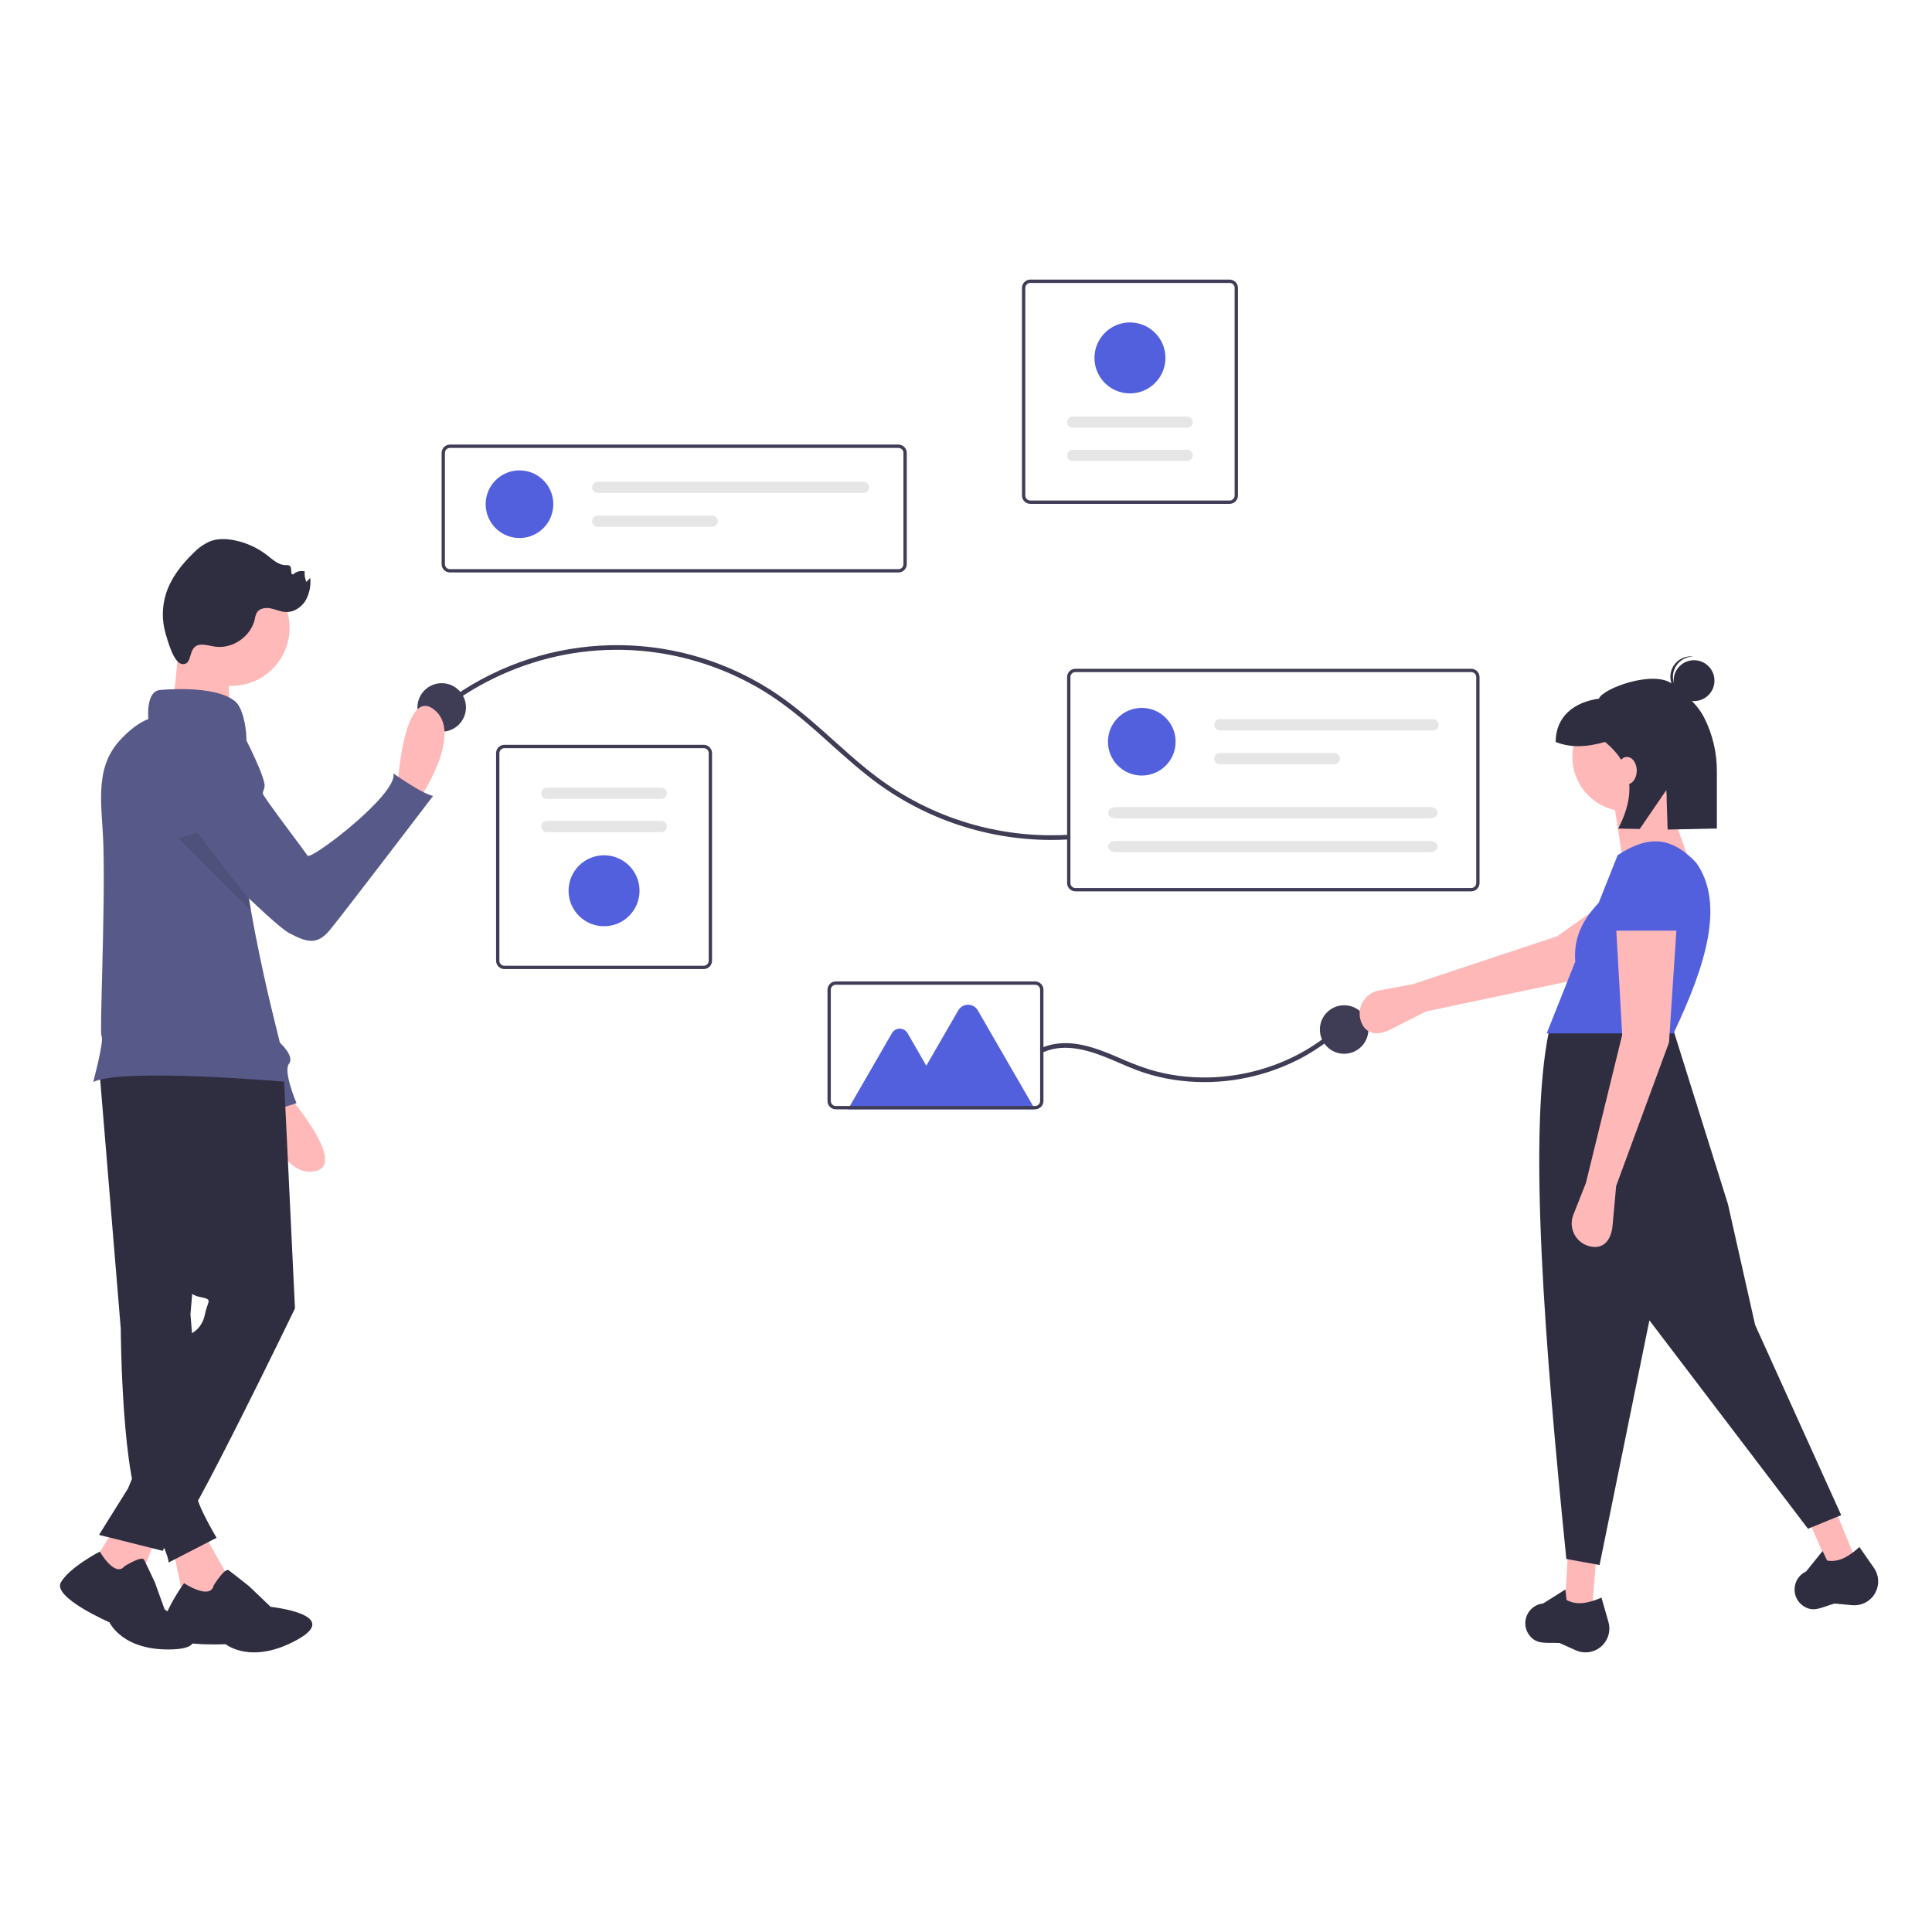 <?xml version="1.0" encoding="utf-8"?>
<!-- Generator: Adobe Illustrator 24.0.0, SVG Export Plug-In . SVG Version: 6.00 Build 0)  -->
<svg version="1.1" id="Layer_1" xmlns="http://www.w3.org/2000/svg" xmlns:xlink="http://www.w3.org/1999/xlink" x="0px" y="0px"
	 viewBox="0 0 1600 1600" style="enable-background:new 0 0 1600 1600;" xml:space="preserve">
<style type="text/css">
	.st0{fill:#3F3D56;}
	.st1{fill:#5360DE;}
	.st2{fill:#E6E6E6;}
	.st3{fill:#FFB8B8;}
	.st4{fill:#2F2E41;}
	.st5{fill:#FFB9B9;}
	.st6{fill:#575A89;}
	.st7{fill:none;stroke:#3F3D56;stroke-miterlimit:10;}
	.st8{opacity:0.1;enable-background:new    ;}
</style>
<path class="st0" d="M744.06,474.09H372.61c-3.79,0-6.88-3.08-6.88-6.88v-92.14c0-3.79,3.08-6.88,6.88-6.88h371.45
	c3.79,0,6.88,3.08,6.88,6.88v92.14C750.93,471.01,747.86,474.09,744.06,474.09z M372.61,370.95c-2.28,0-4.12,1.84-4.13,4.13v92.14
	c0,2.28,1.84,4.12,4.13,4.13h371.45c2.28,0,4.12-1.84,4.13-4.13v-92.14c0-2.28-1.84-4.12-4.13-4.13H372.61z"/>
<ellipse transform="matrix(0.16 -0.987 0.987 0.16 -50.816 775.486)" class="st1" cx="430.34" cy="417.61" rx="28.02" ry="28.02"/>
<path class="st2" d="M495.04,398.92c-2.58,0-4.66,2.1-4.66,4.67s2.08,4.66,4.66,4.66h220.16c2.58,0,4.66-2.1,4.66-4.67
	s-2.08-4.66-4.66-4.66H495.04z"/>
<path class="st2" d="M495.04,426.95c-2.58,0-4.67,2.1-4.67,4.67c0,2.58,2.1,4.67,4.67,4.67h94.73c2.58,0,4.67-2.08,4.67-4.66
	c0-2.58-2.08-4.67-4.66-4.67h-0.01h-94.73V426.95z"/>
<path class="st0" d="M582.79,802.53H417.71c-3.79,0-6.88-3.08-6.88-6.88V623.72c0-3.79,3.08-6.88,6.88-6.88H582.8
	c3.79,0,6.88,3.08,6.88,6.88v171.94C589.67,799.45,586.6,802.53,582.79,802.53z M417.71,619.6c-2.28,0-4.12,1.84-4.13,4.13v171.94
	c0,2.28,1.84,4.12,4.13,4.13H582.8c2.28,0,4.12-1.84,4.13-4.13V623.72c0-2.28-1.84-4.12-4.13-4.13L417.71,619.6z"/>
<path class="st2" d="M452.89,652.3c-2.58,0-4.66,2.1-4.66,4.67c0,2.58,2.08,4.66,4.66,4.66h94.73c2.58,0,4.66-2.1,4.66-4.67
	c0-2.58-2.08-4.66-4.66-4.66H452.89z"/>
<path class="st2" d="M452.89,679.82c-2.58,0-4.67,2.08-4.67,4.66s2.08,4.67,4.66,4.67h0.01h94.73c2.58,0,4.67-2.1,4.67-4.67
	c0-2.58-2.1-4.67-4.67-4.67h-94.73V679.82z"/>
<path class="st1" d="M500.25,767.08c-16.24,0-29.39-13.17-29.39-29.39c0-16.24,13.17-29.39,29.39-29.39s29.39,13.17,29.39,29.39l0,0
	C529.63,753.91,516.48,767.06,500.25,767.08z"/>
<path class="st0" d="M853.24,231.56h165.09c3.79,0,6.88,3.08,6.88,6.88v171.94c0,3.79-3.08,6.88-6.88,6.88H853.24
	c-3.79,0-6.88-3.08-6.88-6.88V238.44C846.36,234.65,849.45,231.56,853.24,231.56z M1018.34,414.5c2.28,0,4.12-1.84,4.13-4.13V238.44
	c0-2.28-1.84-4.12-4.13-4.13H853.24c-2.28,0-4.12,1.84-4.13,4.13v171.94c0,2.28,1.84,4.12,4.13,4.13h165.09V414.5z"/>
<path class="st2" d="M983.15,381.79c2.58,0,4.67-2.08,4.67-4.66c0-2.58-2.08-4.67-4.66-4.67h-0.01h-94.73
	c-2.58,0-4.67,2.08-4.67,4.66c0,2.58,2.08,4.67,4.66,4.67h0.01H983.15z"/>
<path class="st2" d="M983.15,354.28c2.58,0,4.67-2.08,4.67-4.66c0-2.58-2.08-4.67-4.66-4.67h-0.01h-94.73
	c-2.58,0-4.67,2.08-4.67,4.66c0,2.58,2.08,4.67,4.66,4.67h0.01H983.15z"/>
<path class="st1" d="M935.78,267.02c16.24,0,29.39,13.17,29.39,29.39c0,16.23-13.17,29.39-29.39,29.39
	c-16.24,0-29.39-13.17-29.39-29.39l0,0C906.4,280.18,919.56,267.04,935.78,267.02z"/>
<path class="st0" d="M367.85,587.27c29.21-22.62,63.34-38.05,99.63-45.04c36.57-6.97,74.29-5.04,109.96,5.65
	c17.92,5.34,35.15,12.81,51.32,22.24c16.47,9.62,31.33,21.47,45.64,34.01c14.5,12.71,28.51,25.98,43.66,37.95
	c43.21,34.54,96.85,53.41,152.17,53.53c4.57,0.01,9.13-0.12,13.7-0.37c2.47-0.13,2.49-4,0-3.87
	c-56.39,3.11-112.07-13.72-157.3-47.53c-15.68-11.73-30.01-25.14-44.63-38.14c-14.18-12.6-28.73-24.85-44.81-34.98
	c-80.42-50.67-183.36-48.32-261.39,5.96c-3.63,2.52-7.18,5.16-10.66,7.88C363.15,586.06,365.91,588.78,367.85,587.27L367.85,587.27z
	"/>
<circle class="st0" cx="365.8" cy="585.87" r="20.09"/>
<circle class="st0" cx="1113.16" cy="852.6" r="20.09"/>
<path class="st0" d="M1218.41,738.16h-327.8c-3.79,0-6.88-3.08-6.88-6.88V560.72c0-3.79,3.08-6.88,6.88-6.88h327.8
	c3.79,0,6.88,3.08,6.88,6.88v170.56C1225.28,735.07,1222.21,738.16,1218.41,738.16z M890.61,556.6c-2.28,0-4.12,1.84-4.13,4.13
	v170.56c0,2.28,1.84,4.12,4.13,4.13h327.8c2.28,0,4.12-1.84,4.13-4.13V560.72c0-2.28-1.84-4.12-4.13-4.13h-327.8V556.6z"/>
<circle class="st1" cx="945.58" cy="614.26" r="28.02"/>
<path class="st2" d="M1010.29,595.58c-2.58,0-4.67,2.08-4.67,4.66s2.08,4.67,4.66,4.67h0.01h176.5c2.58,0,4.67-2.1,4.67-4.67
	c0-2.58-2.1-4.67-4.67-4.67l0,0h-176.5V595.58z"/>
<path class="st2" d="M1010.29,623.6c-2.58,0-4.67,2.08-4.67,4.66c0,2.58,2.08,4.67,4.66,4.67h0.01h94.73c2.58,0,4.67-2.1,4.67-4.67
	c0-2.58-2.1-4.67-4.67-4.67h-94.73V623.6z"/>
<path class="st2" d="M924.09,668.4c-3.55,0-6.44,2.1-6.44,4.67c0,2.58,2.89,4.67,6.44,4.67h260.1c3.55,0,6.44-2.1,6.44-4.67
	c0-2.58-2.89-4.67-6.44-4.67H924.09z"/>
<path class="st2" d="M924.09,696.42c-3.55,0-6.44,2.1-6.44,4.67c0,2.58,2.89,4.67,6.44,4.67h260.1c3.55,0,6.44-2.1,6.44-4.67
	c0-2.58-2.89-4.67-6.44-4.67H924.09z"/>
<path class="st0" d="M864.26,871.29c18.49-8.02,39.14-1.02,56.57,6.36c8.97,3.81,17.85,7.88,27.15,10.88
	c7.82,2.52,15.82,4.42,23.94,5.67c16.29,2.49,32.85,2.6,49.17,0.3c16.39-2.29,32.38-6.94,47.45-13.79
	c14.99-6.79,28.84-15.85,41.07-26.85c1.55-1.41,3.08-2.84,4.58-4.31c1.78-1.75-0.95-4.48-2.73-2.73
	c-11.78,11.48-25.3,21.03-40.07,28.28c-14.71,7.23-30.38,12.26-46.55,14.95c-16.21,2.73-32.75,3.02-49.05,0.84
	c-8.13-1.1-16.17-2.84-24.02-5.22c-9.02-2.94-17.86-6.37-26.5-10.3c-17.59-7.55-37.14-14.95-56.47-9.75
	c-2.22,0.61-4.38,1.39-6.48,2.31C860.04,868.94,862,872.28,864.26,871.29L864.26,871.29z"/>
<path class="st1" d="M857.11,918.71H702.24l36.44-63.12c2.06-3.57,6.6-4.78,10.17-2.72c1.13,0.65,2.07,1.59,2.72,2.72l15.56,26.97
	l26.48-45.85c2.58-4.46,8.28-5.99,12.73-3.41c1.42,0.82,2.59,2,3.41,3.41L857.11,918.71z"/>
<path class="st0" d="M857.27,918.69H692.17c-3.79,0-6.88-3.08-6.88-6.88v-92.14c0-3.79,3.08-6.88,6.88-6.88h165.09
	c3.79,0,6.88,3.08,6.88,6.88v92.14C864.13,915.61,861.06,918.69,857.27,918.69z M692.17,815.54c-2.28,0-4.12,1.84-4.13,4.13v92.14
	c0,2.28,1.84,4.12,4.13,4.13h165.09c2.28,0,4.12-1.84,4.13-4.13v-92.14c0-2.28-1.84-4.12-4.13-4.13H692.17z"/>
<path class="st3" d="M1181.06,837.6l-29.43,14.94c-10.5,5.34-20.64,4.42-24.53-6.7l0,0c-3.54-10.14,1.82-21.24,11.96-24.78
	c0.93-0.33,1.88-0.58,2.84-0.76l27.97-5.22l119.78-39.74l72.55-51.45l26.6,42.38l-83.84,45.23L1181.06,837.6z"/>
<polygon class="st3" points="1318.43,1333.6 1295.92,1329.84 1298.41,1287.32 1322.18,1287.32 "/>
<polygon class="st3" points="1536.94,1292.05 1515.15,1298.86 1498.22,1259.77 1519.43,1249.06 "/>
<path class="st4" d="M1524.81,1254.8l-27.51,11.25l-131.34-172.6l-41.27,202.63l-27.51-5c-17.65-174.69-32.04-352.88-14.38-437.15
	l101.94-4.37L1431,997.15l22.51,100.07L1524.81,1254.8z"/>
<path class="st4" d="M1317.19,1367.99L1317.19,1367.99c-4.12,0.88-8.41,0.42-12.25-1.3l-13.37-6.02
	c-11.22-0.58-18.85,1.66-25.09-6.49c-3.59-4.75-4.31-11.06-1.92-16.49l0,0c2.39-5.46,7.53-9.2,13.46-9.79l18.37-11.58l0.96,8.67
	c8.4,4.76,18.36,2.7,28.92-1.93l5.77,20.18c3,10.49-3.07,21.43-13.56,24.42C1318.05,1367.79,1317.62,1367.9,1317.19,1367.99z"/>
<path class="st4" d="M1545.85,1326.59L1545.85,1326.59c-3.6,2.17-7.82,3.13-12.01,2.75l-14.6-1.35c-10.79,3.1-17.29,7.69-25.84,2.01
	c-4.94-3.32-7.67-9.06-7.17-14.99l0,0c0.48-5.94,4.13-11.14,9.55-13.62l13.61-16.91l3.73,7.89c9.48,1.77,18.25-3.41,26.73-11.21
	l12.01,17.21c6.24,8.95,4.05,21.26-4.9,27.5C1546.61,1326.12,1546.24,1326.36,1545.85,1326.59z"/>
<circle class="st3" cx="1347.2" cy="626.9" r="45.03"/>
<polygon class="st3" points="1402.23,721.95 1343.44,709.45 1335.93,660.68 1377.22,651.92 "/>
<path class="st1" d="M1385.97,855.8h-105.07l23.68-59.46c-1.72-20.45,6.95-35.5,19.36-48.61l15.74-39.52
	c25.44-16.74,44.62-15.49,65.04,6.25C1428.94,748.73,1412.19,800.28,1385.97,855.8z"/>
<path class="st3" d="M1338.44,982.13l-2.99,32.86c-1.07,11.73-7.23,19.83-18.71,17.2l0,0c-10.48-2.4-17.03-12.83-14.64-23.31
	c0.22-0.95,0.51-1.89,0.87-2.81l10.44-26.47l30.02-122.58l-5-88.8h50.03l-6.25,95.06L1338.44,982.13z"/>
<path class="st1" d="M1392.23,770.74h-57.53l4.04-37.54c0.55-13.46,11.26-24.27,24.72-24.95l0,0c14.36-0.72,26.59,10.35,27.31,24.71
	c0,0.1,0.01,0.18,0.01,0.28L1392.23,770.74z"/>
<circle class="st4" cx="1402.92" cy="563.68" r="16.92"/>
<path class="st4" d="M1385.48,559.54c0.58-8.91,7.99-15.84,16.91-15.82c-0.35-0.05-0.7-0.1-1.05-0.12
	c-9.32-0.59-17.37,6.48-17.97,15.82c-0.59,9.32,6.48,17.36,15.79,17.96c0.36,0.02,0.71,0.01,1.06,0.01
	C1391.37,576.27,1384.91,568.45,1385.48,559.54z"/>
<path class="st4" d="M1385.38,566.76c-15.09-12.52-58.39,3.4-61.18,11.82c-20.41,2.78-35.86,14.7-35.86,35.86l0,0
	c12.13,4.98,25.94,4.36,40.86,0c23.78,19.38,25.42,43.75,10.95,71.74l17.79,0.36L1380,654.3l1.06,32.69l40.79-0.82v-46.86
	c0.13-15.58-3.46-30.97-10.46-44.88C1405.02,582.07,1395.17,574.87,1385.38,566.76z"/>
<ellipse class="st3" cx="1347.4" cy="638.22" rx="8.1" ry="11.34"/>
<path class="st5" d="M329.05,652.59c0,0,4.87-84.32,30.16-65.17c25.3,19.17-11.05,72.99-11.05,72.99L329.05,652.59z"/>
<path class="st5" d="M234.95,902.73c0,0,56.18,63.07,24.75,67.41c-31.43,4.34-43.8-59.41-43.8-59.41L234.95,902.73z"/>
<path class="st6" d="M161.63,604.18L161.63,604.18c14.42,3.79,25.15,15.88,27.22,30.63l17.88,127.21l25.06,101.47
	c0,0,12.53,11.28,7.52,17.54c-5.01,6.26,6.26,32.57,6.26,32.57l-31.32,10.02c0,0-3.76-26.31-10.02-27.56
	c-5.51-1.1-67.12-165.71-81.97-205.58c-2.05-5.49-3.2-8.63-3.2-8.63S121.54,597.91,161.63,604.18z"/>
<path class="st5" d="M167.35,1267.53l19.24,34.09c14.9,31.8,1.66,37.58-34.86,21.82l-8.32-40.25L167.35,1267.53z"/>
<path class="st4" d="M177.05,1312.83c0,0,9.13-14.87,12.43-12.38c3.3,2.49,16.92,13.27,16.92,13.27l17.74,17
	c0,0,59.95,6.34,21.85,27.34c-38.1,21.01-59.15,3.59-59.15,3.59s-53.35,2.77-52.5-12.11c0.86-14.89,18.07-38.44,18.07-38.44
	S174.14,1325.64,177.05,1312.83z"/>
<path class="st4" d="M81.99,882.21l18.03,218.21c0,0,0.6,130.45,19.84,155.69c19.24,25.25,19.84,37.87,19.84,37.87l39.67-20.44
	c0,0-20.44-34.05-16.23-39.27c2.59-3.3,4.45-7.13,5.41-11.23l-10.82-134.65l20.44-234.43L81.99,882.21z"/>
<path class="st7" d="M109.64,1293.97"/>
<polygon class="st5" points="131.29,1267.53 114.45,1312 76.28,1296.05 96.41,1262.71 "/>
<path class="st4" d="M103.21,1297.03c0,0,14.31-8.95,16.11-5.37c1.79,3.58,8.95,18.79,8.95,18.79l8.05,22.37
	c0,0,49.21,31.32,7.16,33.1c-42.05,1.79-52.79-22.37-52.79-22.37s-47.43-20.57-40.26-33.1c7.16-12.53,32.21-25.51,32.21-25.51
	S95.15,1306.87,103.21,1297.03z"/>
<path class="st4" d="M234.68,882.81l9.61,200.77c0,0-87.77,181.54-97.38,186.34c-5.79,2.99-10.13,8.19-12.02,14.43l-52.89-13.23
	l24.04-38.48l52.89-128.64c0,0,8.42-3.6,10.82-15.62c2.41-12.02,7.22-12.02-4.81-14.43c-12.02-2.41-12.02-14.43-12.02-14.43
	l-39.67-182.74L234.68,882.81z"/>
<ellipse transform="matrix(0.083 -0.997 0.997 0.083 -342.351 667.613)" class="st5" cx="191.4" cy="519.73" rx="48.09" ry="48.09"/>
<path class="st5" d="M148.72,522.73c0,0-3.6,61.32-8.42,67.33c-4.81,6.01,50.5,4.81,50.5,4.81s-3.6-51.69,0-56.51
	C194.4,533.55,148.72,522.73,148.72,522.73z"/>
<path class="st6" d="M238.28,896.03c0,0-135.86-12.02-161.09,0c0,0,9.29-34.46,6.89-38.07c-1.75-2.64,3.07-100.83,1.55-157.46
	c-0.86-31.96-8.23-63.17,13.2-86.9c7.3-8.06,15.43-14.83,24.02-18.13c0,0-2.4-22.84,9.62-24.04c0,0,45.69-4.82,62.52,9.62
	c5.37,4.58,8.76,18.55,9.12,30.59c-8.32,40.95-5.37,86.37,2.26,133.5c0.47,2.99,0.99,6,1.49,9.01
	C215.99,800.88,228.24,849.08,238.28,896.03z"/>
<path class="st4" d="M166.27,533.9c4.07-0.24,8.03,1.13,12.08,1.66c14.46,1.92,29.48-8.56,32.67-22.79
	c0.25-1.89,0.82-3.73,1.67-5.44c2.23-3.63,7.29-4.32,11.47-3.49c4.18,0.83,8.13,2.79,12.38,3.01c6.57,0.35,12.87-3.7,16.37-9.26
	c3.3-5.75,4.71-12.38,4.01-18.97l-3.14,3.3c-1.28-2.71-1.77-5.71-1.42-8.69c-3.4-0.9-7.01,0.02-9.55,2.45
	c-2.77,0.3-0.69-5.14-2.75-7.02c-1-0.61-2.19-0.84-3.36-0.63c-5.9,0.06-10.68-4.46-15.33-8.1c-8.06-6.29-17.49-10.59-27.51-12.55
	c-6.66-1.3-13.76-1.51-20.08,0.98c-5.11,2.29-9.71,5.55-13.56,9.61c-9.9,9.52-18.66,20.7-22.78,33.8
	c-3.35,10.73-3.45,22.21-0.28,32.99c1.66,5.6,6.66,24.78,13.99,25.22C160.34,550.55,154.83,534.59,166.27,533.9z"/>
<path class="st6" d="M186.18,610.08l17.23,1.84c0,0,16.91,32.81,15.68,39.66c-1.23,6.84-3.9,2.69,3.71,13.64
	c7.61,10.95,29.21,39.26,31.89,43.4c2.67,4.16,75.59-51.49,71.06-68.15c0,0,23.03,16.53,32.9,18.72c0,0-75.14,98.56-85.62,111.17
	c-10.48,12.61-18.9,10.02-33.3,2.54c-14.4-7.48-87.2-82.07-87.2-82.07L186.18,610.08z"/>
<path class="st8" d="M207.88,754.14L148,694.26l15.15-4.94l43.23,55.81C206.85,748.13,207.36,751.14,207.88,754.14z"/>
</svg>
